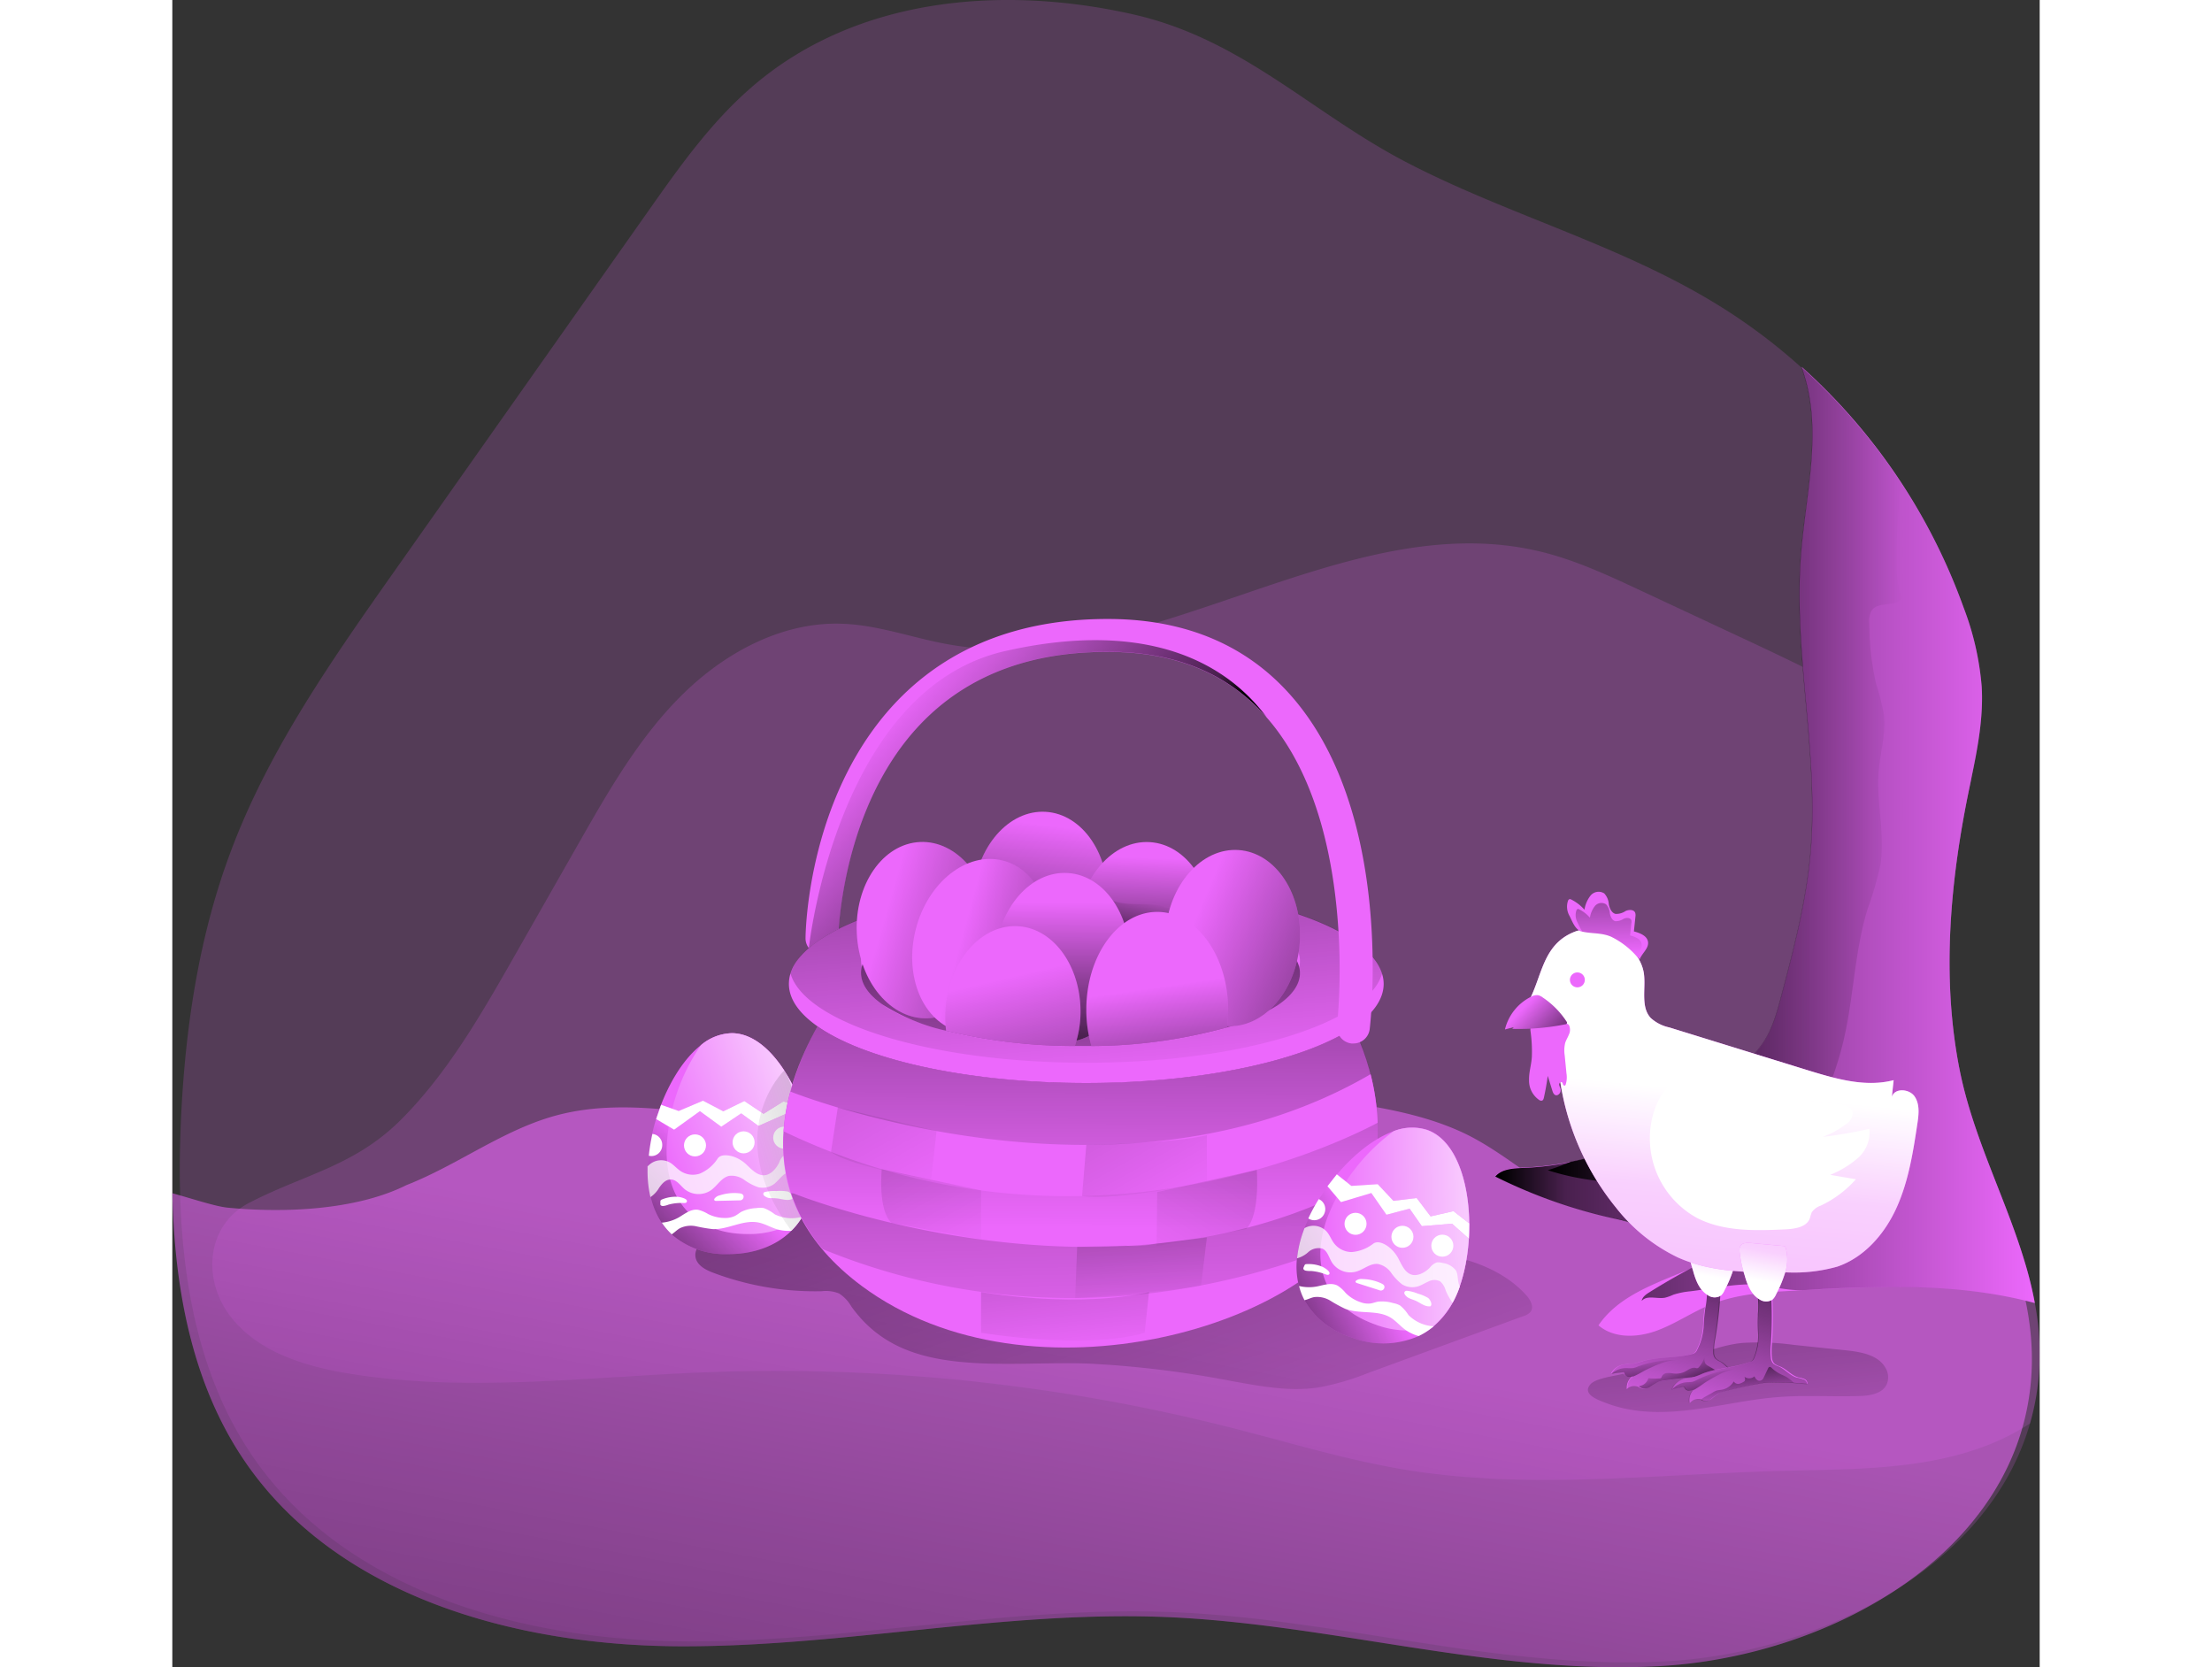 <svg id="Layer_1" data-name="Layer 1" xmlns="http://www.w3.org/2000/svg" xmlns:xlink="http://www.w3.org/1999/xlink" viewBox="0 0 342.44 305.73" width="406" height="306" class="illustration styles_illustrationTablet__1DWOa"><rect x="0" y="0" width="342.44" height="305.73" fill="#333333" stroke="none"/><defs><linearGradient id="linear-gradient" x1="151.76" y1="503.04" x2="199.34" y2="251.84" gradientUnits="userSpaceOnUse"><stop offset="0.01"></stop><stop offset="0.13" stop-opacity="0.69"></stop><stop offset="1" stop-opacity="0"></stop></linearGradient><linearGradient id="linear-gradient-2" x1="272.2" y1="164.71" x2="371.15" y2="164.71" xlink:href="#linear-gradient"></linearGradient><linearGradient id="linear-gradient-3" x1="281.87" y1="153.86" x2="346.94" y2="153.86" xlink:href="#linear-gradient"></linearGradient><linearGradient id="linear-gradient-4" x1="309.23" y1="192.44" x2="318.53" y2="282.52" xlink:href="#linear-gradient"></linearGradient><linearGradient id="linear-gradient-5" x1="313.93" y1="236.48" x2="302.62" y2="275.27" xlink:href="#linear-gradient"></linearGradient><linearGradient id="linear-gradient-6" x1="306.72" y1="267.22" x2="304.98" y2="261.67" xlink:href="#linear-gradient"></linearGradient><linearGradient id="linear-gradient-7" x1="299.69" y1="267.25" x2="299.37" y2="260.66" xlink:href="#linear-gradient"></linearGradient><linearGradient id="linear-gradient-8" x1="325.24" y1="237.59" x2="313.46" y2="277.98" xlink:href="#linear-gradient"></linearGradient><linearGradient id="linear-gradient-9" x1="434.74" y1="182.75" x2="434.43" y2="176.17" gradientTransform="translate(-139.83 131.66) rotate(-5.81)" xlink:href="#linear-gradient"></linearGradient><linearGradient id="linear-gradient-10" x1="311.05" y1="246.07" x2="319.09" y2="201.14" gradientUnits="userSpaceOnUse"><stop offset="0.01" stop-color="#fff"></stop><stop offset="0.13" stop-color="#fff" stop-opacity="0.69"></stop><stop offset="1" stop-color="#fff" stop-opacity="0"></stop></linearGradient><linearGradient id="linear-gradient-11" x1="146.65" y1="89.25" x2="222.28" y2="303.38" xlink:href="#linear-gradient"></linearGradient><linearGradient id="linear-gradient-12" x1="266.17" y1="257.66" x2="284.59" y2="238.56" gradientTransform="translate(-153.44 -14.91) rotate(0.44)" xlink:href="#linear-gradient"></linearGradient><linearGradient id="linear-gradient-13" x1="305.92" y1="226.05" x2="274.32" y2="238.1" gradientTransform="translate(-153.44 -14.91) rotate(0.44)" xlink:href="#linear-gradient-10"></linearGradient><linearGradient id="linear-gradient-14" x1="166.51" y1="216.43" x2="131.83" y2="225.31" xlink:href="#linear-gradient"></linearGradient><linearGradient id="linear-gradient-15" x1="196.5" y1="141.62" x2="196.08" y2="236.77" xlink:href="#linear-gradient"></linearGradient><linearGradient id="linear-gradient-16" x1="191.34" y1="114.8" x2="198.95" y2="212.49" xlink:href="#linear-gradient"></linearGradient><linearGradient id="linear-gradient-17" x1="195.38" y1="164.24" x2="197.49" y2="234.44" xlink:href="#linear-gradient"></linearGradient><linearGradient id="linear-gradient-18" x1="194.56" y1="129.19" x2="197.09" y2="264.31" xlink:href="#linear-gradient"></linearGradient><linearGradient id="linear-gradient-19" x1="95.42" y1="100.6" x2="175.35" y2="243.12" xlink:href="#linear-gradient"></linearGradient><linearGradient id="linear-gradient-20" x1="1891.71" y1="211.8" x2="1971.64" y2="354.32" gradientTransform="matrix(-1, -0.01, -0.01, 1.1, 2188.85, -120.73)" xlink:href="#linear-gradient"></linearGradient><linearGradient id="linear-gradient-21" x1="146.61" y1="116.09" x2="212.87" y2="234.24" xlink:href="#linear-gradient"></linearGradient><linearGradient id="linear-gradient-22" x1="221.23" y1="216.11" x2="221.23" y2="216.11" xlink:href="#linear-gradient"></linearGradient><linearGradient id="linear-gradient-23" x1="87.31" y1="91.17" x2="166.32" y2="232.05" xlink:href="#linear-gradient"></linearGradient><linearGradient id="linear-gradient-24" x1="200.92" y1="179.7" x2="207.9" y2="250.75" xlink:href="#linear-gradient"></linearGradient><linearGradient id="linear-gradient-25" x1="186.1" y1="179.08" x2="194.08" y2="260.35" xlink:href="#linear-gradient"></linearGradient><linearGradient id="linear-gradient-26" x1="185.93" y1="198.69" x2="190.58" y2="162.95" gradientTransform="translate(353.49 -22.67) rotate(86.48)" xlink:href="#linear-gradient"></linearGradient><linearGradient id="linear-gradient-27" x1="207.53" y1="192.35" x2="208.32" y2="168.88" gradientTransform="translate(376.93 -36.5) rotate(86.48)" xlink:href="#linear-gradient"></linearGradient><linearGradient id="linear-gradient-28" x1="206.56" y1="194.03" x2="212.06" y2="177.64" xlink:href="#linear-gradient"></linearGradient><linearGradient id="linear-gradient-29" x1="207.66" y1="193.7" x2="160.08" y2="180.06" gradientTransform="translate(8.85 -7.76) rotate(2.73)" xlink:href="#linear-gradient"></linearGradient><linearGradient id="linear-gradient-30" x1="136.11" y1="306.67" x2="88.53" y2="293.04" gradientTransform="translate(523.39 101.85) rotate(92.73)" xlink:href="#linear-gradient"></linearGradient><linearGradient id="linear-gradient-31" x1="215.07" y1="195.16" x2="174.15" y2="184.05" gradientTransform="translate(313.23 -33.08) rotate(75.68)" xlink:href="#linear-gradient"></linearGradient><linearGradient id="linear-gradient-32" x1="192.72" y1="205.6" x2="192.88" y2="177.06" xlink:href="#linear-gradient"></linearGradient><linearGradient id="linear-gradient-33" x1="193.06" y1="237.42" x2="182.28" y2="190.9" xlink:href="#linear-gradient"></linearGradient><linearGradient id="linear-gradient-34" x1="213.91" y1="222.49" x2="209.63" y2="192.67" xlink:href="#linear-gradient"></linearGradient><linearGradient id="linear-gradient-35" x1="197.71" y1="171.96" x2="162.18" y2="140.88" xlink:href="#linear-gradient"></linearGradient><linearGradient id="linear-gradient-36" x1="44.73" y1="606.22" x2="63.14" y2="587.12" gradientTransform="translate(385.84 -333.15) rotate(19.55)" xlink:href="#linear-gradient"></linearGradient><linearGradient id="linear-gradient-37" x1="84.48" y1="574.6" x2="52.88" y2="586.65" gradientTransform="translate(385.84 -333.15) rotate(19.55)" xlink:href="#linear-gradient-10"></linearGradient><linearGradient id="linear-gradient-38" x1="312.8" y1="210.24" x2="298.84" y2="361.53" xlink:href="#linear-gradient-10"></linearGradient><linearGradient id="linear-gradient-39" x1="285.85" y1="205.32" x2="276.97" y2="196.83" xlink:href="#linear-gradient"></linearGradient><linearGradient id="linear-gradient-40" x1="292.76" y1="162.76" x2="293.08" y2="186.55" xlink:href="#linear-gradient"></linearGradient><linearGradient id="linear-gradient-41" x1="320.49" y1="246.82" x2="328.52" y2="201.89" xlink:href="#linear-gradient-10"></linearGradient><linearGradient id="linear-gradient-42" x1="316.83" y1="258.93" x2="318.8" y2="268.47" xlink:href="#linear-gradient"></linearGradient></defs><title>14</title><path d="M371.57,266.54a44.8,44.8,0,0,1-1.3,6.07c-7.58,26.41-38.28,42-66.51,43.61-30.34,1.69-60.21-7.75-90.57-9-29.87-1.21-59.56,5.54-89.45,5.36s-62.37-9.15-79.3-33.78C34.63,264.55,31.39,247,31,229.5c-.09-4.05,0-8.1.16-12.1.74-16.84,3.2-33.75,9.11-49.54,7-18.8,18.73-35.45,30.3-51.87l46.33-65.72c5.56-7.89,11.19-15.86,18.43-22.25,19.17-17,46.4-19.24,70.49-13.79,20,4.54,32.5,17.9,49.87,27,18.56,9.69,39.11,15.12,57,26.07a105,105,0,0,1,15.58,11.62A108.55,108.55,0,0,1,358.09,123a52.22,52.22,0,0,1,3.32,14.54c.32,5.6-.73,11.17-1.88,16.68-.11.57-.23,1.13-.35,1.7-3.52,16.86-5.2,34.58-1.87,51.61,2.44,12.47,8.41,23.58,11.95,35.35a67.23,67.23,0,0,1,1.89,7.68A48.67,48.67,0,0,1,371.57,266.54Z" transform="translate(-29.6 -11.59)" fill="#ec68fc" opacity="0.18" style="isolation: isolate;"></path><path d="M371.57,266.54a44.8,44.8,0,0,1-1.3,6.07,40.28,40.28,0,0,1-4.29,2.45c-12.67,6.24-27.42,5.88-41.53,6.26-22.81.61-45.79,3.48-68.31-.15-10.9-1.76-21.49-5-32.19-7.73a339,339,0,0,0-96.42-10.21c-21.87.84-43.92,3.78-65.52.24-8.07-1.32-16.56-3.89-21.62-10.32-5.5-7-4.46-17,3.33-21,10-5.19,19.24-6.69,27.75-15.17s14.71-19.26,20.72-29.8q6-10.54,12-21.07c5.48-9.62,11.06-19.36,18.93-27.13s18.45-13.48,29.51-13c6.55.26,12.82,2.62,19.28,3.77,36.56,6.52,72.53-25.73,108.62-17,6.5,1.58,12.61,4.45,18.67,7.29L318,128.82c13.2,6.2,26.56,12.51,37.69,21.92q2,1.66,3.85,3.47c-.11.57-.23,1.13-.35,1.7-3.52,16.86-5.2,34.58-1.87,51.61,2.44,12.47,8.41,23.58,11.95,35.35C371.52,250.33,372.79,258.05,371.57,266.54Z" transform="translate(-29.6 -11.59)" fill="#ec68fc" opacity="0.18" style="isolation: isolate;"></path><path d="M370.14,267.44c-4.3,30.08-37.48,48-67.81,49.68s-60.21-7.75-90.57-9c-29.87-1.21-59.56,5.54-89.45,5.36S59.94,304.35,43,279.72C33.2,265.45,30,247.9,29.6,230.4c4,1.11,7.91,2.43,10.17,2.65,10.13,1,23.48.51,32.77-4.14C82,225.2,90.25,218.77,100,216.14c14.54-3.91,29.84,1.14,44.89,1.4,11.27.2,22.38-2.29,33.52-3.94a225.32,225.32,0,0,1,68.78.46c7,1.14,14.14,2.65,20.48,5.92,5.76,3,10.71,7.31,16.35,10.53,12.07,6.9,26.42,8.26,40.28,9.47l43.51,3.79C370.09,251.23,371.36,259,370.14,267.44Z" transform="translate(-29.6 -11.59)" fill="#ec68fc" opacity="0.56"></path><path d="M370.14,267.44c-4.3,30.08-37.48,48-67.81,49.68s-60.21-7.75-90.57-9c-29.87-1.21-59.56,5.54-89.45,5.36S59.94,304.35,43,279.72C33.2,265.45,30,247.9,29.6,230.4c4,1.11,7.91,2.43,10.17,2.65,10.13,1,23.48.51,32.77-4.14C82,225.2,90.25,218.77,100,216.14c14.54-3.91,29.84,1.14,44.89,1.4,11.27.2,22.38-2.29,33.52-3.94a225.32,225.32,0,0,1,68.78.46c7,1.14,14.14,2.65,20.48,5.92,5.76,3,10.71,7.31,16.35,10.53,12.07,6.9,26.42,8.26,40.28,9.47l43.51,3.79C370.09,251.23,371.36,259,370.14,267.44Z" transform="translate(-29.6 -11.59)" fill="url(#linear-gradient)"></path><path d="M371.15,250.55c-14.27-3.88-29.44-3.1-44.26-2.27-5.11.28-10.33.59-15.09,2.5-3.45,1.39-6.55,3.58-10.05,4.85s-7.78,1.43-10.62-1c4.78-7,14.33-8.57,21.76-12.73a3.26,3.26,0,0,0,1.69-1.66c.62-2-2.29-3.05-4.38-3.14a93.93,93.93,0,0,1-38-9.82c1.2-1.41,3.3-1.5,5.14-1.58a57.05,57.05,0,0,0,26-7.52c5.79-3.32,13.52-9.48,17.6-14.78,2-2.62,2.91-5.92,3.75-9.12,2.29-8.67,4.58-17.4,5.35-26.34,1.57-18.07-3.14-36.23-1.79-54.32.79-10.6,3.65-21.38,1.06-31.69-.26-1-.57-2-.92-3.06A108.55,108.55,0,0,1,358.09,123a52.22,52.22,0,0,1,3.32,14.54c.32,5.6-.73,11.17-1.88,16.68-.11.57-.23,1.13-.35,1.7-3.52,16.86-5.2,34.58-1.87,51.61,2.44,12.47,8.41,23.58,11.95,35.35A67.23,67.23,0,0,1,371.15,250.55Z" transform="translate(-29.6 -11.59)" fill="#ec68fc"></path><path d="M371.15,250.55c-9-2.46-18.48-3-27.81-2.94q-7.15.09-14.32.55c-3.9.26-7.47-1.29-11.49-1-3.19.18-6.32.82-9.48,1.22a14.61,14.61,0,0,0-3.16.62,9,9,0,0,1-1.55.56c-1.46.28-3.31-.54-4.28.59.1-.7.76-1.18,1.37-1.56q3.81-2.39,7.8-4.5c1.6-.84,5.76-1.88,6.35-3.79s-2.29-3.05-4.38-3.14a93.93,93.93,0,0,1-38-9.82c1.2-1.41,3.3-1.5,5.14-1.58a54.36,54.36,0,0,0,8.82-1.08,57,57,0,0,0,17.14-6.44c5.79-3.32,13.52-9.48,17.6-14.78,2-2.62,2.91-5.92,3.75-9.12,2.29-8.67,4.58-17.4,5.35-26.34,1.57-18.07-3.14-36.23-1.79-54.32.79-10.6,3.65-21.38,1.06-31.69-.26-1-.57-2-.92-3.06a109.26,109.26,0,0,1,18.33,21.28A106.86,106.86,0,0,1,358.09,123a52.22,52.22,0,0,1,3.32,14.54c.32,5.6-.73,11.17-1.88,16.68-.11.57-.23,1.13-.35,1.7-3.52,16.86-5.2,34.58-1.87,51.61,2.44,12.47,8.41,23.58,11.95,35.35A67.23,67.23,0,0,1,371.15,250.55Z" transform="translate(-29.6 -11.59)" fill="url(#linear-gradient-2)"></path><path d="M341.26,123.5a3.9,3.9,0,0,0-.46,2.46A50.81,50.81,0,0,0,342,136.83a47.17,47.17,0,0,1,1.46,5.7c.44,3.48-.65,7-.94,10.46-.48,5.77,1.24,11.62.29,17.33a67,67,0,0,1-2.38,8.14c-2.43,8-2.49,16.45-4.5,24.53-1.87,7.54-6.76,20.61-14.64,24-5.26,2.29-11.78,1.77-17.35,1.76-7.42,0-15-.24-22.1-2.57a43.17,43.17,0,0,0,4.29-1.58,57,57,0,0,0,17.14-6.44c5.79-3.32,13.52-9.48,17.6-14.78,2-2.62,2.91-5.92,3.75-9.12,2.29-8.67,4.58-17.4,5.35-26.34,1.57-18.07-3.14-36.23-1.79-54.32.79-10.6,3.65-21.38,1.06-31.69-.26-1-.57-2-.92-3.06a109.26,109.26,0,0,1,18.33,21.28,123.53,123.53,0,0,0-.87,13.6c0,2.57,0,5.24,1.13,7.56C345.62,122.94,342.49,121.82,341.26,123.5Z" transform="translate(-29.6 -11.59)" fill="url(#linear-gradient-3)"></path><path d="M306.94,270.26c5.68-.59,11.25-2,16.94-2.46,5-.41,10.09-.05,15.14-.21,1.93-.06,4.24-.44,5-2.21a3.33,3.33,0,0,0-.21-2.87c-1.3-2.43-4.47-3-7.21-3.29l-9.59-1a48,48,0,0,0-9.5-.36c-4.69.46-8.8,2.57-13.27,3.84-2.89.82-5.89,1.14-8.81,1.87-1.41.36-4.76.76-5.74,1.84-1.76,1.93,1.61,3,3.2,3.6C297.37,270.66,302.27,270.75,306.94,270.26Z" transform="translate(-29.6 -11.59)" fill="url(#linear-gradient-4)"></path><path d="M310.66,251.28c0,.13-.05.27-.07.4-.21,1.13-.2,2.24-.3,3.38a10.77,10.77,0,0,1-1.22,4.15,1.31,1.31,0,0,1-.33.44,1.45,1.45,0,0,1-.52.24c-2.91.81-6.05.49-9,1.29a12.53,12.53,0,0,1-2.15.54c-.45,0-.9,0-1.35.1a3.19,3.19,0,0,0-2.31,1.67,19.84,19.84,0,0,1,2-.29c.11,0,.23,0,.3.07a.68.68,0,0,1,.07.2.82.82,0,0,0,.71.54,2.29,2.29,0,0,0,.93-.11,2.66,2.66,0,0,0-1.08,2.43,2,2,0,0,1,2-.49c.17.09.32.21.49.29a1.71,1.71,0,0,0,1.56-.19,14.51,14.51,0,0,1,1.4-.85,4.63,4.63,0,0,1,1.27-.31c2.39-.36,4.78-.61,7.19-.76a21.08,21.08,0,0,1,3.55.29c1.44.15,2.89.48,4.32.71a.94.94,0,0,0-.51-.95,6.68,6.68,0,0,0-1.08-.41c-1.22-.49-2-1.74-3.11-2.38a2.87,2.87,0,0,1-.9-.59,1.7,1.7,0,0,1-.35-1.05,11.21,11.21,0,0,1,.23-2.58,74.92,74.92,0,0,0,1-9.81.69.69,0,0,0,0-.2c-.1-.28-.52-.25-.79-.1s-.55.38-.83.26-.37-.45-.64-.52c-.86-.21-.29,1.34-.28,1.68A15.07,15.07,0,0,1,310.66,251.28Z" transform="translate(-29.6 -11.59)" fill="#ec68fc"></path><path d="M318.22,265c-1.43-.23-2.88-.56-4.32-.71-1-.1-2-.3-3-.31l-.54,0c-2.41.15-4.8.4-7.19.76a4.63,4.63,0,0,0-1.27.31,14.51,14.51,0,0,0-1.4.85,1.71,1.71,0,0,1-1.56.19c-.15-.07-.29-.18-.44-.26l-.05,0a2,2,0,0,0-2,.49,2.66,2.66,0,0,1,.92-2.3l.16-.13a2.48,2.48,0,0,1-.93.12.85.85,0,0,1-.71-.55.48.48,0,0,0-.07-.2.38.38,0,0,0-.3-.06,17.38,17.38,0,0,0-2,.28,3.19,3.19,0,0,1,2.31-1.67c.45-.07.9-.05,1.35-.1a12.53,12.53,0,0,0,2.15-.54c2.91-.8,6.05-.48,9-1.29a1.3,1.3,0,0,0,.52-.24,1.22,1.22,0,0,0,.33-.44,11,11,0,0,0,1.23-4.15,31.88,31.88,0,0,1,.29-3.38c0-.13.05-.27.07-.4a15.07,15.07,0,0,0,.26-2.91c0-.34-.58-1.89.29-1.67.26.06.37.41.63.51s.57-.1.83-.25.69-.19.79.1a.41.41,0,0,1,0,.19,74.91,74.91,0,0,1-1,9.81,10.74,10.74,0,0,0-.24,2.58,1.73,1.73,0,0,0,.35,1.06,3,3,0,0,0,.9.58c1.15.64,1.89,1.89,3.11,2.38a6.68,6.68,0,0,1,1.08.41A.94.94,0,0,1,318.22,265Z" transform="translate(-29.6 -11.59)" fill="url(#linear-gradient-5)"></path><path d="M313.28,263.24a5.21,5.21,0,0,0-2.39.76l-.54,0c-2.41.15-4.8.4-7.19.76a4.63,4.63,0,0,0-1.27.31,14.51,14.51,0,0,0-1.4.85,1.71,1.71,0,0,1-1.56.19c-.15-.07-.29-.18-.44-.26.26-.14.64-.2.86-.33a2.07,2.07,0,0,0,.94-1.21,11,11,0,0,0,2,.05.52.52,0,0,0,.33-.1.68.68,0,0,0,.13-.27,1.14,1.14,0,0,1,.94-.61,5.06,5.06,0,0,1,1.16.07,3.79,3.79,0,0,0,2-.27c.69-.32,1.35-.93,2.09-.74a1,1,0,0,0,.3.05.58.58,0,0,0,.35-.24,5.07,5.07,0,0,0,1-1.78,1.78,1.78,0,0,0,.18,1.23,1.88,1.88,0,0,0,.56.41Z" transform="translate(-29.6 -11.59)" fill="url(#linear-gradient-6)"></path><path d="M305.44,261c-1.79,0-3.93,1-5.5,1.75-.55.26-1.6.94-2.61,1.33l.16-.13a2.48,2.48,0,0,1-.93.12.85.85,0,0,1-.71-.55.48.48,0,0,0-.07-.2.38.38,0,0,0-.3-.06,17.38,17.38,0,0,0-2,.28,4,4,0,0,1,3-1.07,6.62,6.62,0,0,0,.89,0,3.41,3.41,0,0,0,.93-.27A19,19,0,0,1,305.44,261Z" transform="translate(-29.6 -11.59)" fill="url(#linear-gradient-7)"></path><path d="M320.47,252.49a2.73,2.73,0,0,1,0,.41c-.09,1.14,0,2.25.05,3.39a10.72,10.72,0,0,1-.8,4.26,1.08,1.08,0,0,1-.77.76c-2.82,1.1-6,1.1-8.78,2.19a13.42,13.42,0,0,1-2.09.76c-.44.09-.9.11-1.33.22a3.24,3.24,0,0,0-2.13,1.9c.65-.19,1.32-.36,2-.49a.34.34,0,0,1,.3,0,.69.69,0,0,1,.1.19.81.81,0,0,0,.75.47,2.37,2.37,0,0,0,.91-.21,2.69,2.69,0,0,0-.82,2.53,2,2,0,0,1,2-.69c.18.07.34.17.52.24a1.76,1.76,0,0,0,1.53-.35,14.88,14.88,0,0,1,1.3-1,5.1,5.1,0,0,1,1.24-.44c2.34-.59,4.7-1.09,7.07-1.48a22.33,22.33,0,0,1,3.56-.07c1.45,0,2.93.18,4.38.27a.94.94,0,0,0-.61-.89,6.07,6.07,0,0,0-1.11-.3c-1.26-.36-2.13-1.53-3.34-2a3.38,3.38,0,0,1-1-.5,1.77,1.77,0,0,1-.45-1,11.21,11.21,0,0,1,0-2.59,75.45,75.45,0,0,0,0-9.86.65.65,0,0,0,0-.19c-.12-.28-.54-.2-.79,0s-.51.42-.8.34-.41-.41-.69-.45c-.88-.13-.15,1.36-.11,1.69A15,15,0,0,1,320.47,252.49Z" transform="translate(-29.6 -11.59)" fill="#ec68fc"></path><path d="M329.39,265.4c-.8,0-1.61-.12-2.42-.18-.65-.05-1.31-.09-2-.09a22.43,22.43,0,0,0-3.57.07c-2.38.39-4.73.89-7.07,1.48a4.88,4.88,0,0,0-1.23.44,13.64,13.64,0,0,0-1.31,1,1.7,1.7,0,0,1-1.53.35c-.14,0-.26-.12-.39-.18l-.13-.06a2,2,0,0,0-2,.69,2.64,2.64,0,0,1,.68-2.38l.15-.15a2.69,2.69,0,0,1-.91.22.86.86,0,0,1-.77-.48.34.34,0,0,0-.09-.19.38.38,0,0,0-.3,0,19.22,19.22,0,0,0-2,.48,3.2,3.2,0,0,1,2.13-1.89c.44-.12.89-.14,1.33-.24a12,12,0,0,0,2.08-.75c2.82-1.09,6-1.09,8.79-2.19a1.36,1.36,0,0,0,.49-.29,1.25,1.25,0,0,0,.28-.47,10.91,10.91,0,0,0,.81-4.26,29.47,29.47,0,0,1-.05-3.39c0-.13,0-.27,0-.4a15.08,15.08,0,0,0,0-2.93c-.05-.33-.77-1.82.12-1.69.26,0,.41.37.68.45s.55-.16.8-.34.66-.25.79,0a.32.32,0,0,1,0,.19,73.74,73.74,0,0,1,0,9.86,11.21,11.21,0,0,0,0,2.59,1.72,1.72,0,0,0,.46,1,2.93,2.93,0,0,0,.95.48c1.21.53,2.07,1.69,3.34,2.06a6.07,6.07,0,0,1,1.11.3A.94.94,0,0,1,329.39,265.4Z" transform="translate(-29.6 -11.59)" fill="url(#linear-gradient-8)"></path><path d="M316.26,262.64c-1.78.18-3.81,1.41-5.3,2.3-.52.31-1.49,1.1-2.46,1.59l.15-.15a2.69,2.69,0,0,1-.91.22.86.86,0,0,1-.77-.48.34.34,0,0,0-.09-.19.38.38,0,0,0-.3,0,19.22,19.22,0,0,0-2,.48,4.05,4.05,0,0,1,2.85-1.36,6.54,6.54,0,0,0,.89-.06,3.71,3.71,0,0,0,.9-.37A19.22,19.22,0,0,1,316.26,262.64Z" transform="translate(-29.6 -11.59)" fill="url(#linear-gradient-9)"></path><path d="M308.49,244.65c.47,1.74,1.18,3.59,2.75,4.48a2.12,2.12,0,0,0,2.4,0,2.81,2.81,0,0,0,.62-.93,23.73,23.73,0,0,0,1.7-4.11,7.9,7.9,0,0,0,.08-4.39.56.56,0,0,0-.17-.3.64.64,0,0,0-.28-.07l-5.57-.51c-1.38-.13-2.52-.14-2.46,1.39A20.61,20.61,0,0,0,308.49,244.65Z" transform="translate(-29.6 -11.59)" fill="#ec68fc"></path><path d="M308.49,244.65c.47,1.74,1.18,3.59,2.75,4.48a2.12,2.12,0,0,0,2.4,0,2.81,2.81,0,0,0,.62-.93,23.73,23.73,0,0,0,1.7-4.11,7.9,7.9,0,0,0,.08-4.39.56.56,0,0,0-.17-.3.64.64,0,0,0-.28-.07l-5.57-.51c-1.38-.13-2.52-.14-2.46,1.39A20.61,20.61,0,0,0,308.49,244.65Z" transform="translate(-29.6 -11.59)" fill="url(#linear-gradient-10)"></path><path d="M197.77,261.65a186.62,186.62,0,0,1,26,3.18c5.29.95,10.68,2,16,1.19a46.47,46.47,0,0,0,9-2.61l28.61-10.48a2.64,2.64,0,0,0,1.3-.79c.66-.9,0-2.15-.76-3-4.22-4.71-10.62-6.86-16.87-7.79-5.92-.89-12.73-.2-18.38-2.25s-11.46-4.42-17.32-6.33c-12.7-4.15-26.11-7.82-39.57-5.71-4.33.68-8.54,1.94-12.82,2.88-14.48,3.16-29.82,2.63-43.63,8-1.93.75-4.17,2.23-3.77,4.26.3,1.47,1.86,2.27,3.27,2.8a53,53,0,0,0,19.87,3.37,6.44,6.44,0,0,1,3.18.42,6.92,6.92,0,0,1,2.24,2.38c5,7,11.93,9.37,20,10.16C181.94,262.1,189.89,261.36,197.77,261.65Z" transform="translate(-29.6 -11.59)" fill="url(#linear-gradient-11)"></path><path d="M147.26,226.24v.08a19.81,19.81,0,0,1-.27,3.17,15,15,0,0,1-1.85,5.21l-.15.24a12.71,12.71,0,0,1-1.87,2.35c-2.94,2.93-7.16,4.31-11.69,4.28a15,15,0,0,1-10.28-3.63,11.76,11.76,0,0,1-1.82-2.14,14.18,14.18,0,0,1-2-4.69,21.16,21.16,0,0,1-.53-5c0-.23,0-.45,0-.68q0-.92.12-1.86a35.88,35.88,0,0,1,.66-4c1.45-6.42,4.75-13,8.93-16.3a9.12,9.12,0,0,1,5.7-2.21C140.62,201.12,147.31,215.76,147.26,226.24Z" transform="translate(-29.6 -11.59)" fill="#ec68fc"></path><path d="M147.26,226.24v.08a19.81,19.81,0,0,1-.27,3.17,15,15,0,0,1-1.85,5.21l-.15.24a12.71,12.71,0,0,1-1.87,2.35c-2.94,2.93-7.16,4.31-11.69,4.28a15,15,0,0,1-10.28-3.63,11.76,11.76,0,0,1-1.82-2.14,14.18,14.18,0,0,1-2-4.69,21.16,21.16,0,0,1-.53-5c0-.23,0-.45,0-.68q0-.92.12-1.86a35.88,35.88,0,0,1,.66-4c1.45-6.42,4.75-13,8.93-16.3a9.12,9.12,0,0,1,5.7-2.21C140.62,201.12,147.31,215.76,147.26,226.24Z" transform="translate(-29.6 -11.59)" fill="url(#linear-gradient-12)"></path><path d="M147.26,226.32a16.24,16.24,0,0,1-2.27,8.62,17,17,0,0,1-10.12,2.94c-8.41-.07-14.71-5-14.63-15.49a35.78,35.78,0,0,1,6.29-19.13,9.12,9.12,0,0,1,5.7-2.21C140.64,201.12,147.34,215.83,147.26,226.32Z" transform="translate(-29.6 -11.59)" fill="#ec68fc"></path><path d="M147.26,226.32a16.24,16.24,0,0,1-2.27,8.62,17,17,0,0,1-10.12,2.94c-8.41-.07-14.71-5-14.63-15.49a35.78,35.78,0,0,1,6.29-19.13,9.12,9.12,0,0,1,5.7-2.21C140.64,201.12,147.34,215.83,147.26,226.32Z" transform="translate(-29.6 -11.59)" fill="url(#linear-gradient-13)"></path><polygon points="89.64 202.6 92.86 203.73 97.32 201.84 101.04 203.79 104.9 201.9 108.42 204.25 112.07 201.96 115.54 203.15 116.39 205.83 112.56 204.24 107.49 206.47 104.32 204.17 100.67 206.62 96.75 203.76 92.02 207.16 88.73 205.21 89.64 202.6" fill="#ec68fc"></polygon><polygon points="89.64 202.6 92.86 203.73 97.32 201.84 101.04 203.79 104.9 201.9 108.42 204.25 112.07 201.96 115.54 203.15 116.39 205.83 112.56 204.24 107.49 206.47 104.32 204.17 100.67 206.62 96.75 203.76 92.02 207.16 88.73 205.21 89.64 202.6" fill="#fff"></polygon><path d="M147.26,226.24v.08a19.81,19.81,0,0,1-.27,3.17,10.87,10.87,0,0,1-2-1.75,3.31,3.31,0,0,0-1.49-1.2,2.26,2.26,0,0,0-2,.67c-.55.48-1,1.09-1.57,1.52a3.57,3.57,0,0,1-2.89.57,10,10,0,0,1-2.58-1.36,3.91,3.91,0,0,0-2.76-.72c-1.39.31-2.15,1.79-3.31,2.63a4.07,4.07,0,0,1-4.85-.2c-.78-.67-1.41-1.69-2.43-1.76s-1.71.76-2.25,1.53a5,5,0,0,1-1.58,1.69,21.16,21.16,0,0,1-.53-5c0-.23,0-.45,0-.68l.06,0a3.29,3.29,0,0,1,4-.68c.72.41,1.25,1.08,1.94,1.55a4.07,4.07,0,0,0,3.6.5,7.27,7.27,0,0,0,3.27-2.78c.6-.81,1.92-.62,2.88-.33a6.57,6.57,0,0,1,2.53,1.6c.87.81,1.79,1.8,3,1.82s2.31-1.17,2.86-2.35a2.74,2.74,0,0,1,.88-1.29,2.54,2.54,0,0,1,1-.25,3.69,3.69,0,0,1,2.8.49c.77.66.88,1.86,1.65,2.53Z" transform="translate(-29.6 -11.59)" fill="#fff" opacity="0.74"></path><path d="M145.14,234.7l-.15.24a12.71,12.71,0,0,1-1.87,2.35,7.93,7.93,0,0,1-2.43-.22c-1.25-.34-2.39-1.07-3.66-1.31-2.79-.53-5.52,1.34-8.35,1.22a28.59,28.59,0,0,1-3-.51,4.6,4.6,0,0,0-3,.35c-.54.31-1,.79-1.5,1.12a11.76,11.76,0,0,1-1.82-2.14,7.74,7.74,0,0,0,3.18-1c1.09-.66,2.21-1.55,3.47-1.36a6.25,6.25,0,0,1,1.83.77,6.9,6.9,0,0,0,3.15.73,4.06,4.06,0,0,0,1.82-.39c.4-.21.75-.51,1.14-.74a7,7,0,0,1,2.76-.68,3.94,3.94,0,0,1,1.37,0,7.66,7.66,0,0,1,2,1.14A7,7,0,0,0,145.14,234.7Z" transform="translate(-29.6 -11.59)" fill="#fff"></path><circle cx="95.85" cy="210.04" r="2.02" fill="#fff"></circle><circle cx="104.76" cy="209.48" r="2.02" fill="#fff"></circle><circle cx="112.21" cy="208.62" r="2.02" fill="#fff"></circle><path d="M119.44,221.59a2,2,0,0,1-2,2,3.62,3.62,0,0,1-.46-.06,35.88,35.88,0,0,1,.66-4A2,2,0,0,1,119.44,221.59Z" transform="translate(-29.6 -11.59)" fill="#fff"></path><path d="M119.36,231.56a.56.56,0,0,0-.2.14.51.51,0,0,0-.06.22l0,.35a.81.81,0,0,0,0,.22c.06.19.3.26.5.26a3.94,3.94,0,0,0,1-.26,8.85,8.85,0,0,1,2.81-.29c.2,0,.43,0,.52-.2.34-.6-1.28-.92-1.64-.94A6.53,6.53,0,0,0,119.36,231.56Z" transform="translate(-29.6 -11.59)" fill="#fff"></path><path d="M130,230.79a1.64,1.64,0,0,0-1,.64.25.25,0,0,0,0,.22c0,.14.23.17.37.16l4.28-.1a.67.67,0,0,0,.7-.79c-.1-.42-.47-.47-.85-.51A8.44,8.44,0,0,0,130,230.79Z" transform="translate(-29.6 -11.59)" fill="#fff"></path><path d="M140.39,230a7.34,7.34,0,0,0-2,.15c-.17,0-.37.13-.41.31a.46.46,0,0,0,.19.42,1.9,1.9,0,0,0,1.13.43c.4,0,.82,0,1.22.05.91.09,1.85.48,2.69.12a.2.2,0,0,0,.12-.08c.35-.46-.48-1.18-.87-1.31A7.63,7.63,0,0,0,140.39,230Z" transform="translate(-29.6 -11.59)" fill="#fff"></path><path d="M141.81,207.89s-11.94,11.51,1.31,29.4c0,0,6.3-6.86,4.14-11S144.09,210.87,141.81,207.89Z" transform="translate(-29.6 -11.59)" opacity="0.4" fill="url(#linear-gradient-14)"></path><path d="M248,233.39c-7.92,20.94-60.89,37.11-92,14-21.25-15.82-14.48-36.25-8.08-47.59,8.76,6.13,27.52,10.37,49.25,10.37,21.51,0,40.12-4.16,49-10.19C249.33,206.41,253.47,219,248,233.39Z" transform="translate(-29.6 -11.59)" fill="#ec68fc"></path><path d="M249.79,227.36a40,40,0,0,1-1.77,6,21.56,21.56,0,0,1-3.59,6c-14.54,17.73-60.36,28.82-88.39,7.95a42.1,42.1,0,0,1-7.15-6.65h0a30.35,30.35,0,0,1-5.82-10.27,29.49,29.49,0,0,1-1.35-11.36,37,37,0,0,1,1.24-7.3,52.12,52.12,0,0,1,5-12c8.76,6.13,27.52,10.37,49.25,10.37,21.51,0,40.12-4.16,49-10.19a46.52,46.52,0,0,1,3.15,8.63,43.21,43.21,0,0,1,1.29,8.91A39.84,39.84,0,0,1,249.79,227.36Z" transform="translate(-29.6 -11.59)" fill="url(#linear-gradient-15)"></path><path d="M251.74,192c0,2.87-2,5.58-5.54,8-8.87,6-27.48,10.19-49,10.19-21.73,0-40.49-4.24-49.25-10.37-3.38-2.37-5.28-5-5.28-7.81a6.45,6.45,0,0,1,.27-1.84c2.77-9.18,26-16.35,54.26-16.35s51.49,7.17,54.25,16.35A6.13,6.13,0,0,1,251.74,192Z" transform="translate(-29.6 -11.59)" fill="#ec68fc"></path><path d="M251.46,190.11a8.75,8.75,0,0,1-1.8,3.18,18,18,0,0,1-3.46,3,32.29,32.29,0,0,1-2.84,1.7c-9.66,5.1-26.72,8.49-46.15,8.49-21.73,0-40.49-4.24-49.25-10.37-2.64-1.85-4.38-3.87-5-6a10.5,10.5,0,0,1,3.4-4.74,27.21,27.21,0,0,1,5.5-3.52c9.78-4.88,26.45-8.09,45.36-8.09,19.51,0,36.63,3.42,46.26,8.56a20.92,20.92,0,0,1,6.24,4.7A8.79,8.79,0,0,1,251.46,190.11Z" transform="translate(-29.6 -11.59)" fill="url(#linear-gradient-16)"></path><path d="M236.39,187.83c0,2.11-1.46,4.11-4.08,5.89-6.55,4.45-20.28,7.52-36.16,7.52-16,0-29.88-3.13-36.34-7.65-2.5-1.75-3.9-3.7-3.9-5.76,0-7.41,18-13.43,40.24-13.43S236.39,180.42,236.39,187.83Z" transform="translate(-29.6 -11.59)" fill="#ec68fc"></path><path d="M236.39,190.05c0,2.11-1.46,4.11-4.08,5.89-6.55,4.45-20.28,7.52-36.16,7.52-16,0-29.88-3.13-36.34-7.65-2.5-1.75-3.9-3.7-3.9-5.76,0-7.41,18-13.43,40.24-13.43S236.39,182.64,236.39,190.05Z" transform="translate(-29.6 -11.59)" fill="#ec68fc"></path><path d="M236.39,190.05c0,2.11-1.47,4.11-4.09,5.89A34,34,0,0,1,223,200a94.61,94.61,0,0,1-24.85,3.41l-2,0h-1a99.94,99.94,0,0,1-23.61-2.79,37.22,37.22,0,0,1-11.75-4.85c-2.49-1.75-3.89-3.7-3.89-5.76,0-7.41,18-13.43,40.24-13.43S236.39,182.64,236.39,190.05Z" transform="translate(-29.6 -11.59)" fill="url(#linear-gradient-17)"></path><path d="M250.64,217.48c-7.76,4.12-55.46,27.14-108.93,1.58a37,37,0,0,1,1.24-7.3s59.72,24,106.4-3.19A43.21,43.21,0,0,1,250.64,217.48Z" transform="translate(-29.6 -11.59)" fill="#ec68fc"></path><path d="M249.79,227.36a40,40,0,0,1-1.77,6,21.56,21.56,0,0,1-3.59,6c-15.78,6.75-53.37,18.55-95.54,1.3h0a30.35,30.35,0,0,1-5.82-10.27l.46.05S203.14,254.44,249.79,227.36Z" transform="translate(-29.6 -11.59)" fill="url(#linear-gradient-18)"></path><path d="M159.7,226s-.77,7.49,1.81,9.87l16.4,3v-9Z" transform="translate(-29.6 -11.59)" fill="url(#linear-gradient-19)"></path><path d="M228.47,226.12s.67,8.24-1.94,10.83l-16.44,3.14.12-9.91Z" transform="translate(-29.6 -11.59)" fill="url(#linear-gradient-20)"></path><path d="M219.32,219.75v8.56s-16.76,3.6-22.89,2.6l.78-9.36S213.39,221.26,219.32,219.75Z" transform="translate(-29.6 -11.59)" fill="url(#linear-gradient-21)"></path><path d="M221.23,216.11" transform="translate(-29.6 -11.59)" fill="url(#linear-gradient-22)"></path><path d="M169.75,219l-1,8.93s-14.93-2.38-18.36-5.12l1.25-8.13Z" transform="translate(-29.6 -11.59)" fill="url(#linear-gradient-23)"></path><path d="M195.53,240.24l-.37,9.41s18.53-1.33,23.09-2.3l1.07-8.84L210,239.64a18.44,18.44,0,0,1-5.59.38Z" transform="translate(-29.6 -11.59)" fill="url(#linear-gradient-24)"></path><path d="M177.91,248.53V256s19.2,3.17,30,0l.8-7.49S197.66,251.61,177.91,248.53Z" transform="translate(-29.6 -11.59)" fill="url(#linear-gradient-25)"></path><ellipse cx="188.8" cy="176.62" rx="16.18" ry="12.36" transform="translate(-28.69 342.62) rotate(-86.48)" fill="#ec68fc"></ellipse><ellipse cx="188.8" cy="176.62" rx="16.18" ry="12.36" transform="translate(-28.69 342.62) rotate(-86.48)" fill="url(#linear-gradient-26)"></ellipse><ellipse cx="207.87" cy="182.17" rx="16.18" ry="12.36" transform="translate(-16.32 366.87) rotate(-86.48)" fill="#ec68fc"></ellipse><ellipse cx="207.87" cy="182.17" rx="16.18" ry="12.36" transform="translate(-16.32 366.87) rotate(-86.48)" fill="url(#linear-gradient-27)"></ellipse><path d="M210.53,177.62c-2.85-.5-5.91.16-8.59-.92l.85,3.77a4.7,4.7,0,0,0,1,2.4c1,1,2.54.9,3.92.84a36.21,36.21,0,0,1,4.54.07,4.65,4.65,0,0,1,2.35.64c.51.37.87.92,1.37,1.3a2.76,2.76,0,0,0,3.1.08c2.72-1.85-.14-3.6-1.68-4.78A16.32,16.32,0,0,0,210.53,177.62Z" transform="translate(-29.6 -11.59)" fill="url(#linear-gradient-28)"></path><ellipse cx="167.45" cy="182.17" rx="12.36" ry="16.18" transform="translate(-38.07 -3.42) rotate(-2.73)" fill="#ec68fc"></ellipse><ellipse cx="167.45" cy="182.17" rx="12.36" ry="16.18" transform="translate(-38.07 -3.42) rotate(-2.73)" fill="url(#linear-gradient-29)"></ellipse><ellipse cx="224.01" cy="183.6" rx="16.18" ry="12.36" transform="translate(-4.58 382.47) rotate(-85.94)" fill="#ec68fc"></ellipse><ellipse cx="224.01" cy="183.6" rx="16.18" ry="12.36" transform="translate(-4.58 382.47) rotate(-85.94)" fill="url(#linear-gradient-30)"></ellipse><ellipse cx="177.91" cy="185.07" rx="16.18" ry="12.36" transform="translate(-75.02 300.09) rotate(-75.68)" fill="#ec68fc"></ellipse><ellipse cx="177.91" cy="185.07" rx="16.18" ry="12.36" transform="translate(-75.02 300.09) rotate(-75.68)" fill="url(#linear-gradient-31)"></ellipse><path d="M205.15,188.58c-.55,8.92-6.29,14.55-13.1,14.13s-12.12-6.73-11.57-15.65,6.52-15.8,13.33-15.38S205.7,179.66,205.15,188.58Z" transform="translate(-29.6 -11.59)" fill="#ec68fc"></path><path d="M205.15,188.58c-.55,8.92-6.29,14.55-13.1,14.13s-12.12-6.73-11.57-15.65,6.52-15.8,13.33-15.38S205.7,179.66,205.15,188.58Z" transform="translate(-29.6 -11.59)" fill="url(#linear-gradient-32)"></path><path d="M196.11,198.4a20.08,20.08,0,0,1-1,5,99.94,99.94,0,0,1-23.61-2.79,20.57,20.57,0,0,1-.11-3.78c.55-8.92,6.51-15.81,13.33-15.39S196.66,189.48,196.11,198.4Z" transform="translate(-29.6 -11.59)" fill="#ec68fc"></path><path d="M196.11,198.4a20.08,20.08,0,0,1-1,5,99.94,99.94,0,0,1-23.61-2.79,20.57,20.57,0,0,1-.11-3.78c.55-8.92,6.51-15.81,13.33-15.39S196.66,189.48,196.11,198.4Z" transform="translate(-29.6 -11.59)" fill="url(#linear-gradient-33)"></path><path d="M223.22,196.76A23.32,23.32,0,0,1,223,200a94.61,94.61,0,0,1-24.85,3.41,23.59,23.59,0,0,1-.94-6.68c0-9.9,5.82-17.92,13-17.92S223.22,186.86,223.22,196.76Z" transform="translate(-29.6 -11.59)" fill="#ec68fc"></path><path d="M223.22,196.76A23.32,23.32,0,0,1,223,200a94.61,94.61,0,0,1-24.85,3.41,23.59,23.59,0,0,1-.94-6.68c0-9.9,5.82-17.92,13-17.92S223.22,186.86,223.22,196.76Z" transform="translate(-29.6 -11.59)" fill="url(#linear-gradient-34)"></path><path d="M249.66,193.29c-.14,4-.43,6.6-.48,7a3,3,0,0,1-3,2.65l-.35,0a3,3,0,0,1-2.63-3.33s.07-.61.14-1.6a114.82,114.82,0,0,0,.11-15.67c-.74-12.26-3.69-28.38-13.18-39.2-6.88-7.84-16.43-11.89-28.39-12-14.15-.2-25.62,3.94-34.07,12.22-13.2,12.92-15.57,32.56-16,38.54a27.21,27.21,0,0,0-5.5,3.52,2.87,2.87,0,0,1-.59-1.79c0-1.11.41-27.43,17.83-44.53,9.65-9.45,22.6-14.17,38.38-14,13.74.17,24.79,4.9,32.85,14.09C246.93,153,249.48,173.61,249.71,187,249.75,189.36,249.72,191.47,249.66,193.29Z" transform="translate(-29.6 -11.59)" fill="#ec68fc"></path><path d="M230.29,143.12c-6.88-7.84-16.43-11.89-28.39-12-14.15-.2-25.62,3.94-34.07,12.22-13.2,12.92-15.57,32.56-16,38.54a27.21,27.21,0,0,0-5.5,3.52s5.1-47.45,36-54.42C214.53,123.7,226.56,138.28,230.29,143.12Z" transform="translate(-29.6 -11.59)" fill="url(#linear-gradient-35)"></path><path d="M265.68,247.5l0,.08a19.49,19.49,0,0,1-1.3,2.91,15,15,0,0,1-3.46,4.31l-.21.18a12.71,12.71,0,0,1-2.55,1.61,16.09,16.09,0,0,1-12.43.21,14.91,14.91,0,0,1-8.53-6.79,11.8,11.8,0,0,1-1-2.61,14.35,14.35,0,0,1-.36-5.09,20.76,20.76,0,0,1,1.15-4.93c.07-.21.15-.43.24-.64.22-.57.46-1.14.73-1.71a32.38,32.38,0,0,1,1.92-3.55c3.47-5.59,8.74-10.71,13.77-12.48a9.15,9.15,0,0,1,6.11-.22C267.63,221.59,269.16,237.62,265.68,247.5Z" transform="translate(-29.6 -11.59)" fill="#ec68fc"></path><path d="M265.68,247.5l0,.08a19.49,19.49,0,0,1-1.3,2.91,15,15,0,0,1-3.46,4.31l-.21.18a12.71,12.71,0,0,1-2.55,1.61,16.09,16.09,0,0,1-12.43.21,14.91,14.91,0,0,1-8.53-6.79,11.8,11.8,0,0,1-1-2.61,14.35,14.35,0,0,1-.36-5.09,20.76,20.76,0,0,1,1.15-4.93c.07-.21.15-.43.24-.64.22-.57.46-1.14.73-1.71a32.38,32.38,0,0,1,1.92-3.55c3.47-5.59,8.74-10.71,13.77-12.48a9.15,9.15,0,0,1,6.11-.22C267.63,221.59,269.16,237.62,265.68,247.5Z" transform="translate(-29.6 -11.59)" fill="url(#linear-gradient-36)"></path><path d="M265.65,247.58a16.24,16.24,0,0,1-5,7.4,16.93,16.93,0,0,1-10.53-.54c-7.93-2.81-12.27-9.54-8.76-19.42a35.81,35.81,0,0,1,12.21-16,9.15,9.15,0,0,1,6.11-.22C267.65,221.6,269.16,237.7,265.65,247.58Z" transform="translate(-29.6 -11.59)" fill="#ec68fc"></path><path d="M265.65,247.58a16.24,16.24,0,0,1-5,7.4,16.93,16.93,0,0,1-10.53-.54c-7.93-2.81-12.27-9.54-8.76-19.42a35.81,35.81,0,0,1,12.21-16,9.15,9.15,0,0,1,6.11-.22C267.65,221.6,269.16,237.7,265.65,247.58Z" transform="translate(-29.6 -11.59)" fill="url(#linear-gradient-37)"></path><polygon points="213.55 215.35 216.22 217.47 221.05 217.15 223.93 220.21 228.19 219.69 230.75 223.06 234.95 222.09 237.84 224.35 237.76 227.16 234.67 224.4 229.14 224.85 226.9 221.64 222.65 222.76 219.88 218.78 214.31 220.44 211.84 217.53 213.55 215.35" fill="#ec68fc"></polygon><polygon points="213.55 215.35 216.22 217.47 221.05 217.15 223.93 220.21 228.19 219.69 230.75 223.06 234.95 222.09 237.84 224.35 237.76 227.16 234.67 224.4 229.14 224.85 226.9 221.64 222.65 222.76 219.88 218.78 214.31 220.44 211.84 217.53 213.55 215.35" fill="#fff"></polygon><path d="M265.68,247.5l0,.08a19.49,19.49,0,0,1-1.3,2.91,10.8,10.8,0,0,1-1.28-2.3,3.34,3.34,0,0,0-1-1.62,2.26,2.26,0,0,0-2.1,0c-.67.28-1.28.7-2,.92a3.55,3.55,0,0,1-2.91-.4,9.84,9.84,0,0,1-2-2.13,3.91,3.91,0,0,0-2.38-1.58c-1.42-.17-2.62,1-4,1.39A4,4,0,0,1,242.2,243c-.52-.88-.78-2.05-1.73-2.45a2.83,2.83,0,0,0-2.62.71,5,5,0,0,1-2,1.08,20.76,20.76,0,0,1,1.15-4.93c.07-.21.15-.43.24-.64l.05,0a3.29,3.29,0,0,1,4,.67c.55.62.83,1.43,1.32,2.1a4.1,4.1,0,0,0,3.25,1.65,7.38,7.38,0,0,0,4-1.56c.83-.56,2,0,2.83.64a6.63,6.63,0,0,1,1.86,2.33c.56,1.06,1.1,2.29,2.22,2.7s2.57-.34,3.47-1.29a2.73,2.73,0,0,1,1.25-.92,2.35,2.35,0,0,1,1,.09,3.7,3.7,0,0,1,2.49,1.37c.51.88.22,2.05.73,2.93Z" transform="translate(-29.6 -11.59)" fill="#fff" opacity="0.74"></path><path d="M260.9,254.8l-.21.18a12.71,12.71,0,0,1-2.55,1.61,7.77,7.77,0,0,1-2.21-1c-1.08-.72-1.91-1.79-3-2.43-2.45-1.41-5.65-.54-8.28-1.58a26.25,26.25,0,0,1-2.7-1.48,4.63,4.63,0,0,0-2.95-.65c-.62.12-1.18.44-1.78.57a11.8,11.8,0,0,1-1-2.61,7.75,7.75,0,0,0,3.33.08c1.25-.26,2.6-.74,3.73-.15a6.18,6.18,0,0,1,1.47,1.33,6.9,6.9,0,0,0,2.74,1.71,3.92,3.92,0,0,0,1.85.24c.45-.07.87-.24,1.32-.33a6.92,6.92,0,0,1,2.82.26,3.88,3.88,0,0,1,1.3.46,7.49,7.49,0,0,1,1.52,1.74A7.05,7.05,0,0,0,260.9,254.8Z" transform="translate(-29.6 -11.59)" fill="#fff"></path><circle cx="216.98" cy="224.42" r="2.02" fill="#fff"></circle><circle cx="225.58" cy="226.8" r="2.02" fill="#fff"></circle><circle cx="232.9" cy="228.43" r="2.02" fill="#fff"></circle><path d="M240.91,234a2,2,0,0,1-2.58,1.23,2,2,0,0,1-.41-.2,32.38,32.38,0,0,1,1.92-3.55A2,2,0,0,1,240.91,234Z" transform="translate(-29.6 -11.59)" fill="#fff"></path><path d="M237.57,243.4a.46.46,0,0,0-.23.06.64.64,0,0,0-.13.19l-.14.32a.55.55,0,0,0-.06.22c0,.2.19.34.39.4a4,4,0,0,0,1,.07,9.17,9.17,0,0,1,2.75.64c.18.06.41.12.56,0,.51-.46-.92-1.3-1.25-1.43A6.52,6.52,0,0,0,237.57,243.4Z" transform="translate(-29.6 -11.59)" fill="#fff"></path><path d="M247.85,246.14a1.62,1.62,0,0,0-1.15.28.28.28,0,0,0-.12.2c0,.14.17.23.31.27l4.07,1.3a.66.66,0,0,0,.92-.51c.05-.44-.29-.6-.63-.77A8.65,8.65,0,0,0,247.85,246.14Z" transform="translate(-29.6 -11.59)" fill="#fff"></path><path d="M258,248.81a7.17,7.17,0,0,0-1.92-.51.53.53,0,0,0-.49.16.45.45,0,0,0,0,.46,1.89,1.89,0,0,0,.92.77c.37.17.77.28,1.15.45.82.38,1.59,1.06,2.49,1a.42.42,0,0,0,.15,0c.47-.33-.07-1.28-.4-1.53A7.75,7.75,0,0,0,258,248.81Z" transform="translate(-29.6 -11.59)" fill="#fff"></path><path d="M276.92,197.3a2.13,2.13,0,0,0-.58,1c-.2,1.22,1.63,1.42,2.85,1.65,3.52.66,4.34,5.22,4.77,8.78A47.89,47.89,0,0,0,294.31,233a32,32,0,0,0,11.4,9.19c6.2,2.77,13.24,2.77,20,2.73a29.16,29.16,0,0,0,9.23-1.06c5-1.71,8.72-6.05,10.88-10.85s3-10.08,3.78-15.28c.27-1.72.49-3.63-.49-5.07s-3.68-1.6-4.18.07l.33-3.06c-5.13,1.34-10.52-.22-15.59-1.77L304.12,200a7.3,7.3,0,0,1-3.39-1.72c-1.88-2-.93-5.27-1.25-8-.6-5.18-7.59-9.69-12.55-7.89C279.91,185,281,192.53,276.92,197.3Z" transform="translate(-29.6 -11.59)" fill="#ec68fc"></path><path d="M276.92,197.3a2.13,2.13,0,0,0-.58,1c-.2,1.22,1.63,1.42,2.85,1.65,3.52.66,4.34,5.22,4.77,8.78A47.89,47.89,0,0,0,294.31,233a32,32,0,0,0,11.4,9.19c6.2,2.77,13.24,2.77,20,2.73a29.16,29.16,0,0,0,9.23-1.06c5-1.71,8.72-6.05,10.88-10.85s3-10.08,3.78-15.28c.27-1.72.49-3.63-.49-5.07s-3.68-1.6-4.18.07l.33-3.06c-5.13,1.34-10.52-.22-15.59-1.77L304.12,200a7.3,7.3,0,0,1-3.39-1.72c-1.88-2-.93-5.27-1.25-8-.6-5.18-7.59-9.69-12.55-7.89C279.91,185,281,192.53,276.92,197.3Z" transform="translate(-29.6 -11.59)" fill="url(#linear-gradient-38)"></path><path d="M278.91,205.42c-.08,1.42-.55,2.79-.51,4.24a4.29,4.29,0,0,0,1.87,3.65.64.64,0,0,0,.53.1c.2-.08.27-.32.32-.53.29-1.31.53-2.64.71-4l.85,2.74c.15.48.43,1,1,.76a1,1,0,0,0,.49-1.13,5.56,5.56,0,0,1-.26-.75c0-.27.25-.58.48-.45s.17.24.23.38.21.29.35.23a.29.29,0,0,0,.15-.19,4.46,4.46,0,0,0,.14-2.06l-.32-3.28a5.91,5.91,0,0,1,.08-2.26c.16-.54.47-1,.68-1.55a2,2,0,0,0,.07-1.63.75.75,0,0,0-.29-.32,1,1,0,0,0-.45-.05l-5.62.22a1.06,1.06,0,0,0-.43.08c-.37.2-.36.73-.3,1.15A26.36,26.36,0,0,1,278.91,205.42Z" transform="translate(-29.6 -11.59)" fill="#ec68fc"></path><path d="M280.94,194.53a2.38,2.38,0,0,0-.85-.44,2.13,2.13,0,0,0-1.32.28,9.08,9.08,0,0,0-4.79,6l1.63-.42-.29.31a43.51,43.51,0,0,0,9.71-.83c.13,0,.29-.07.31-.2a.24.24,0,0,0,0-.2A15.47,15.47,0,0,0,280.94,194.53Z" transform="translate(-29.6 -11.59)" fill="#ec68fc"></path><path d="M280.94,194.53a2.38,2.38,0,0,0-.85-.44,2.13,2.13,0,0,0-1.32.28,9.08,9.08,0,0,0-4.79,6l1.63-.42-.29.31a43.51,43.51,0,0,0,9.71-.83c.13,0,.29-.07.31-.2a.24.24,0,0,0,0-.2A15.47,15.47,0,0,0,280.94,194.53Z" transform="translate(-29.6 -11.59)" fill="url(#linear-gradient-39)"></path><circle cx="257.66" cy="179.69" r="1.37" fill="#ec68fc"></circle><path d="M334.84,214c1.24.11,2.84.53,2.92,1.78a2.47,2.47,0,0,1-1.2,1.92,16.25,16.25,0,0,1-4.3,2.37,79.81,79.81,0,0,0,8.54-1.48,6.23,6.23,0,0,1-2.09,5.35,18.15,18.15,0,0,1-5.08,3.09l4.71.81a20,20,0,0,1-6.44,4.83,3.35,3.35,0,0,0-1.66,1.23,10.4,10.4,0,0,0-.35,1.12c-.59,1.57-2.63,1.9-4.3,2-5.55.26-11.38.46-16.33-2.05a16.64,16.64,0,0,1-8.06-19.22c2.42-7.63,6.8-6.8,13.12-5.2A128.41,128.41,0,0,0,334.84,214Z" transform="translate(-29.6 -11.59)" fill="#fff"></path><path d="M300.22,184.32c.16,1.19-1.1,2.06-1.53,3.19l-.62-.63a14.94,14.94,0,0,0-4.63-3.52c-1.74-.75-3.49-.53-5.26-.93l-.08,0c-1.21-.29-1.71-1.75-2.26-2.85a3.39,3.39,0,0,1-.3-2.8.51.51,0,0,1,.26-.3.51.51,0,0,1,.39.09,8,8,0,0,1,2.37,1.84,5.6,5.6,0,0,1,1.1-2.57,1.93,1.93,0,0,1,2.53-.42,3.22,3.22,0,0,1,.84,2c.15.74.5,1.58,1.23,1.76a3.09,3.09,0,0,0,1.86-.54c.6-.27,1.49-.29,1.74.32a1.51,1.51,0,0,1,.05.7c-.09.91-.19,1.82-.28,2.73C298.74,182.68,300.06,183.19,300.22,184.32Z" transform="translate(-29.6 -11.59)" fill="#ec68fc"></path><path d="M298.07,186.88a14.94,14.94,0,0,0-4.63-3.52c-1.74-.75-3.49-.53-5.26-.93a11.26,11.26,0,0,1-.85-1.61,2.77,2.77,0,0,1-.24-2.29c.05-.1.11-.21.22-.24a.43.43,0,0,1,.31.07,6.51,6.51,0,0,1,1.94,1.51,4.65,4.65,0,0,1,.9-2.11,1.57,1.57,0,0,1,2.06-.34,2.73,2.73,0,0,1,.7,1.66c.12.61.4,1.29,1,1.44a2.55,2.55,0,0,0,1.52-.44c.49-.23,1.22-.24,1.42.26a1.1,1.1,0,0,1,0,.57c-.08.75-.15,1.49-.23,2.23.91.23,2,.65,2.12,1.57S298.5,186.16,298.07,186.88Z" transform="translate(-29.6 -11.59)" fill="url(#linear-gradient-40)"></path><path d="M317.92,245.4c.48,1.74,1.19,3.59,2.76,4.48a2.12,2.12,0,0,0,2.4,0,3,3,0,0,0,.62-.93,23.73,23.73,0,0,0,1.7-4.11,8,8,0,0,0,.08-4.39.58.58,0,0,0-.18-.3.64.64,0,0,0-.27-.07l-5.57-.51c-1.39-.13-2.53-.14-2.47,1.39A21.23,21.23,0,0,0,317.92,245.4Z" transform="translate(-29.6 -11.59)" fill="#ec68fc"></path><path d="M317.92,245.4c.48,1.74,1.19,3.59,2.76,4.48a2.12,2.12,0,0,0,2.4,0,3,3,0,0,0,.62-.93,23.73,23.73,0,0,0,1.7-4.11,8,8,0,0,0,.08-4.39.58.58,0,0,0-.18-.3.64.64,0,0,0-.27-.07l-5.57-.51c-1.39-.13-2.53-.14-2.47,1.39A21.23,21.23,0,0,0,317.92,245.4Z" transform="translate(-29.6 -11.59)" fill="url(#linear-gradient-41)"></path><path d="M327,265.22c-.65-.05-1.31-.09-2-.09a22.43,22.43,0,0,0-3.57.07c-2.38.39-4.73.89-7.07,1.48a4.88,4.88,0,0,0-1.23.44,13.64,13.64,0,0,0-1.31,1,1.7,1.7,0,0,1-1.53.35c-.14,0-.26-.12-.39-.18a4.32,4.32,0,0,1,.7-.51L312,267a3.15,3.15,0,0,1,.84-.42c.29-.08.59-.09.88-.14a3.22,3.22,0,0,0,2.22-1.52.94.94,0,0,0,1,.42,2.76,2.76,0,0,0,1-.49.89.89,0,0,0-.06-.81,1.46,1.46,0,0,0,1.86-.06c.17.46.6.92,1.07.8s.57-.46.73-.8l.68-1.44a.54.54,0,0,1,.21-.26c.21-.11.43.11.59.28a6.71,6.71,0,0,0,1.94,1.22A6.15,6.15,0,0,1,327,265.22Z" transform="translate(-29.6 -11.59)" fill="url(#linear-gradient-42)"></path></svg>